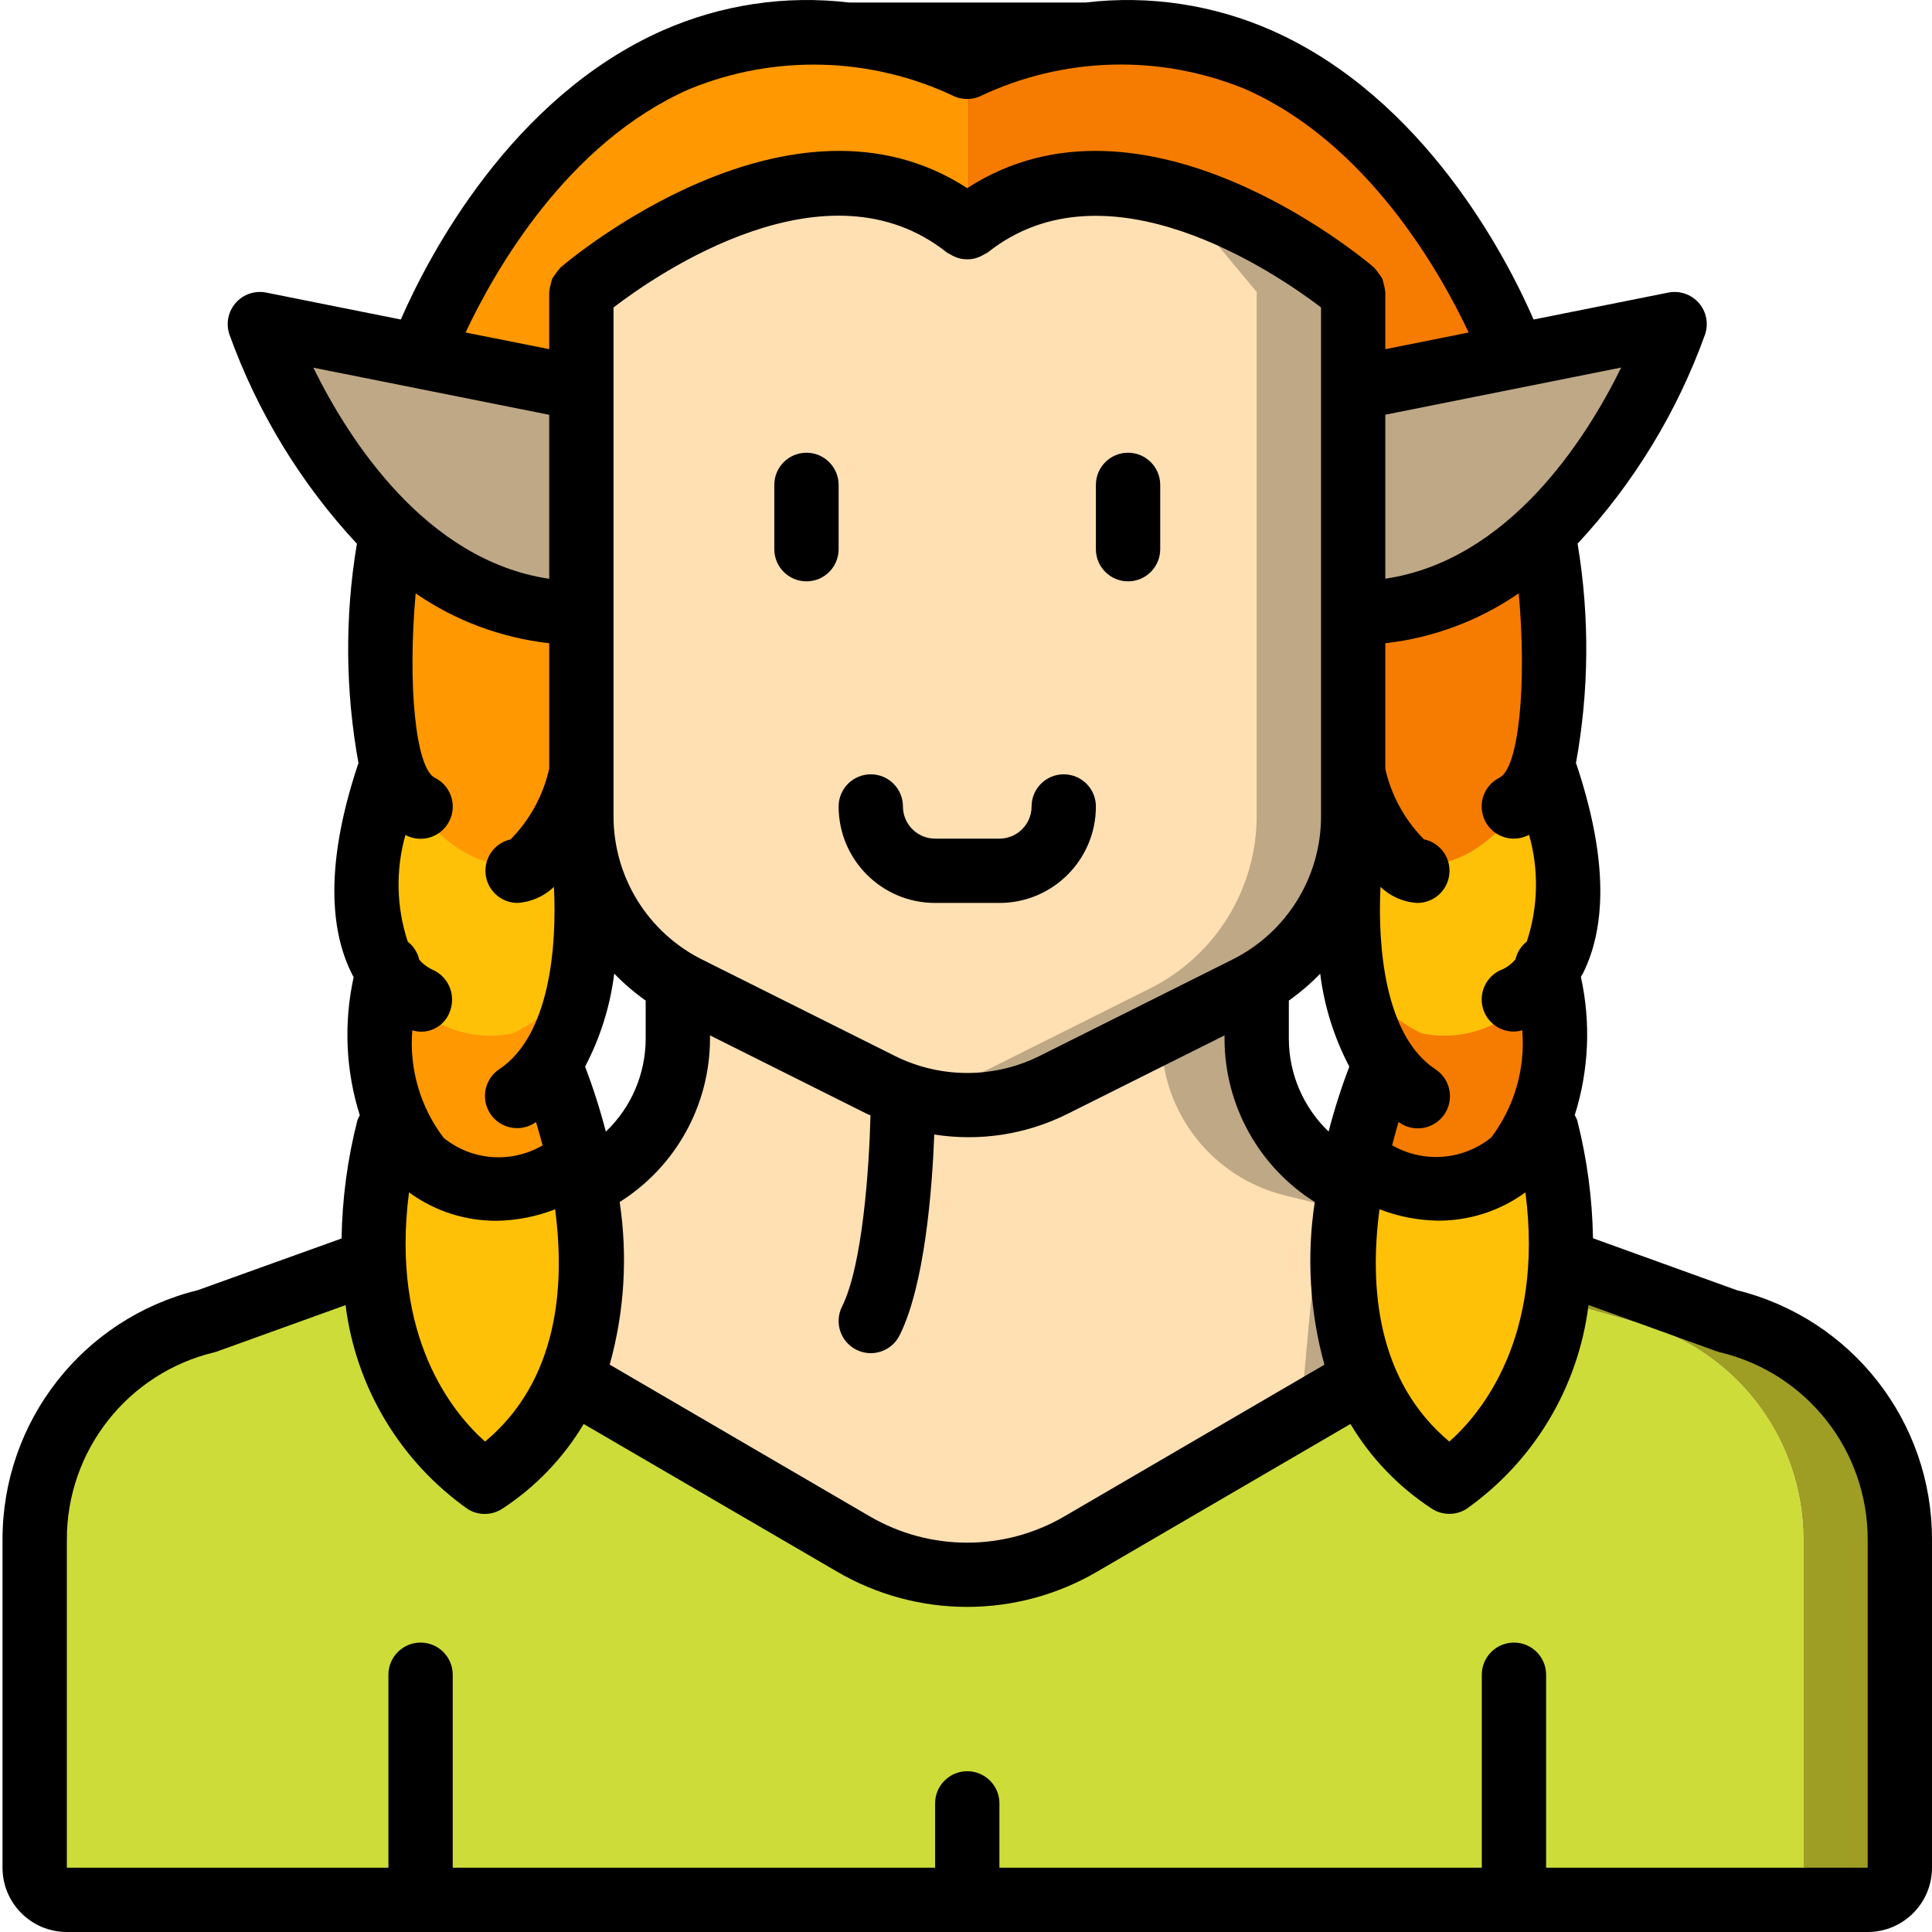 <svg height="512pt" viewBox="0 0 512 512.668" width="512pt" xmlns="http://www.w3.org/2000/svg"><path d="m375.801 319.559c-1.621 14.848-8.191 77.738-8.191 107.777-8.438-1.59-17.016-2.332-25.602-2.219-3.934-.004-7.863.195-11.773.598h-.172c-30.344 1.512-57.906 18.145-73.387 44.285-3.52-6.238-7.82-12.004-12.801-17.152-27.223-28.328-66.645-28.926-86.188-27.133h-.168c-3.953.332-7.883.875-11.777 1.621v-2.219c-.34-30.809-6.57-91.051-8.191-105.559l9.727-2.391c19.125-4.66 32.586-21.785 32.598-41.473v-14.848h153.602v14.594c-.012 19.746 13.434 36.957 32.598 41.727l1.023.258zm0 0" fill="#bfa885"/><path d="m350.199 319.559c-1.621 14.508-7.848 74.75-8.191 105.559v2.219c-3.895-.746-7.824-1.289-11.773-1.621h-.172c-19.543-1.793-58.965-1.195-86.188 27.133-4.98 5.148-9.281 10.914-12.801 17.152-15.48-26.141-43.043-42.773-73.387-44.285h-.168c-3.914-.402-7.844-.602-11.777-.598-.34-30.809-6.57-91.051-8.191-105.559l9.727-2.391c19.125-4.66 32.586-21.785 32.598-41.473v-14.848h128v14.594c-.008 19.746 13.438 36.957 32.598 41.727l1.023.258zm0 0" fill="#ffe0b2"/><path d="m503.801 408.562v87.039c0 4.711-3.82 8.531-8.535 8.531h-25.598c4.711 0 8.531-3.82 8.531-8.531v-87.039c.004-27.59-18.91-51.586-45.738-58.027l-37.887-10.668 6.828-5.289 56.66 15.957c26.828 6.441 45.738 30.438 45.738 58.027zm0 0" fill="#9e9d24"/><path d="m478.199 408.562v87.039c0 4.711-3.82 8.531-8.531 8.531h-452.266c-4.715 0-8.535-3.82-8.535-8.531v-87.039c0-27.59 18.91-51.586 45.738-58.027l37.887-10.668 18.773-5.289 42.668 33.023 72.277 42.152c5.371 3.172 11.223 5.449 17.324 6.742 14.645 3.223 29.969.816 42.922-6.742l72.277-42.152 35.84-27.734 37.887 10.668c26.828 6.441 45.742 30.438 45.738 58.027zm0 0" fill="#cddc39"/><path d="m145.402 282.266s34.133 76.801-17.07 110.934c0 0-40.336-27.562-23.27-95.828zm0 0" fill="#fec108"/><path d="m145.402 282.266 5.066-61.863-52.051 30.094c-8.535 34.137 8.531 53.105 8.531 53.105s15.359 14.121 42.668 0c15.871-8.176-4.215-21.336-4.215-21.336zm0 0" fill="#ff9801"/><path d="m162.469 188.402c-1.086 1.551-.438 6.824-.547 8.633-.266 4.27-.078 8.457-.742 12.648-.938 12.848-2.598 25.629-4.977 38.289-2.254 11.512-9.863 21.258-20.48 26.238-10.242 2.117-20.84-1.336-27.867-9.078-7.91-8.242-12.398-19.18-12.555-30.602-.035-6.578.711-13.137 2.227-19.539.934-6.223 2.684-12.293 5.207-18.059zm0 0" fill="#fec108"/><path d="m367.266 282.266s-34.133 76.801 17.066 110.934c0 0 40.34-27.562 23.273-95.828zm0 0" fill="#fec108"/><path d="m367.266 282.266-5.066-61.863 52.051 30.094c8.535 34.137-8.531 53.105-8.531 53.105s-15.359 14.121-42.668 0c-15.871-8.176 4.215-21.336 4.215-21.336zm0 0" fill="#f57c00"/><path d="m350.199 188.402c1.086 1.551.438 6.824.547 8.633.266 4.27.078 8.457.742 12.648.938 12.848 2.598 25.629 4.977 38.289 2.254 11.512 9.859 21.258 20.48 26.238 10.242 2.117 20.84-1.336 27.867-9.078 7.91-8.242 12.398-19.18 12.555-30.602.035-6.578-.711-13.137-2.227-19.539-.934-6.223-2.684-12.293-5.207-18.059zm0 0" fill="#fec108"/><path d="m367.266 77.469-8.531 139.008c.004 19.41-10.965 37.152-28.332 45.824l-51.199 25.598c-11.047 5.523-23.73 6.828-35.668 3.672-3.496-.801-6.879-2.035-10.07-3.672l-51.199-25.598c-17.367-8.672-28.336-26.414-28.332-45.824l-8.531-139.008 42.664-51.203h128zm0 0" fill="#bfa885"/><path d="m333.133 77.469v139.008c.008 19.41-10.965 37.152-28.328 45.824l-51.203 25.598c-3.191 1.637-6.57 2.871-10.066 3.672-3.496-.801-6.879-2.035-10.07-3.672l-51.199-25.598c-17.367-8.672-28.336-26.414-28.332-45.824l-8.531-139.008 42.664-51.203h102.402zm0 0" fill="#ffe0b2"/><path d="m256.332 17.734v42.668c42.668-34.137 102.402 17.066 102.402 17.066v128c-.746 10.148 5.258 19.582 14.762 23.211.672.211 1.355.379 2.047.512 16.301 2.559 32-17.41 34.816-31.488 1.379-7.512 1.949-15.152 1.707-22.785-.07-9.766-.781-19.512-2.133-29.184l-8.531-51.199s-42.668-119.469-145.07-76.801zm0 0" fill="#f57c00"/><path d="m256.332 17.734v42.668c-42.664-34.137-102.398 17.066-102.398 17.066v128c.746 10.148-5.258 19.582-14.762 23.211-.672.211-1.355.379-2.047.512-16.301 2.559-32-17.41-34.816-31.488-1.379-7.512-1.949-15.152-1.707-22.785.07-9.766.781-19.512 2.133-29.184l8.531-51.199s42.668-119.469 145.066-76.801zm0 0" fill="#ff9801"/><path d="m153.934 103.203v59.461c-57.344-2.645-85.332-76.664-85.332-76.664zm0 0" fill="#bfa885"/><path d="m444.066 86s-28.348 75.043-85.691 77.652l.359-58.988zm0 0" fill="#bfa885"/><path d="m460.535 342.359-38.16-13.781c-.176-10.566-1.582-21.078-4.188-31.316-.18-.473-.395-.926-.652-1.359 3.75-11.875 4.309-24.531 1.625-36.691.168-.309.355-.562.52-.855 6.707-13.414 6.145-32.117-1.707-55.574 0-.094-.094-.148-.129-.23 3.496-19.172 3.66-38.801.488-58.027 0-.078-.062-.137-.078-.223 14.934-16.055 26.461-34.969 33.879-55.602.957-2.887.309-6.066-1.703-8.344-2.016-2.277-5.086-3.312-8.07-2.719l-35.746 7.145c-7.262-16.699-29.105-58.828-69.477-76.707-15.527-6.855-32.609-9.414-49.461-7.406h-62.668c-16.863-2.012-33.957.547-49.492 7.406-40.355 17.879-62.199 60.008-69.496 76.707l-35.711-7.145c-2.992-.602-6.074.438-8.09 2.727-2.016 2.289-2.656 5.48-1.684 8.367 7.422 20.629 18.945 39.539 33.871 55.598 0 .082-.07.145-.086.227-3.18 19.227-3.016 38.859.484 58.027 0 .094-.102.145-.137.238-9.598 28.793-6.715 46.168-1.16 56.484-2.672 12.148-2.109 24.785 1.633 36.648-.262.434-.477.887-.648 1.359-2.613 10.242-4.02 20.754-4.191 31.324l-38.168 13.723c-30.461 7.492-51.852 34.836-51.801 66.203v87.039c0 9.426 7.645 17.066 17.07 17.066h477.863c9.426 0 17.066-7.641 17.066-17.066v-87.039c.059-31.371-21.336-58.715-51.797-66.203zm-353.082-120.68c2.727 1.363 5.977 1.168 8.52-.516 2.547-1.68 4-4.59 3.816-7.637-.184-3.043-1.98-5.758-4.707-7.121-5.18-2.559-7.281-24.941-5.121-48.945 10.543 7.258 22.719 11.801 35.441 13.227v33.277c-1.59 7.094-5.141 13.598-10.242 18.773-4.223.941-7.074 4.887-6.637 9.191.434 4.301 4.02 7.598 8.344 7.672 3.668-.199 7.145-1.715 9.789-4.266.801 15.98-1.109 39.449-14.508 48.391-3.922 2.617-4.98 7.914-2.363 11.836 2.613 3.922 7.914 4.98 11.836 2.363l.266-.211c.578 1.891 1.168 3.984 1.758 6.211-8.312 4.871-18.77 4.078-26.25-1.988-6.207-8.156-9.172-18.324-8.32-28.535 4.227 1.309 8.723-1.039 10.062-5.258 1.543-4.367-.617-9.176-4.91-10.922-1.266-.617-2.391-1.488-3.309-2.559-.434-1.898-1.512-3.586-3.047-4.781-3.039-9.172-3.254-19.051-.613-28.348.059 0 .117.059.195.145zm143.547-154.613c.215.16.461.203.676.348.48.312.992.574 1.527.785.988.426 2.055.633 3.129.605.547.012 1.09-.035 1.625-.137 1.078-.242 2.109-.668 3.043-1.262.23-.102.457-.215.676-.34 31.711-25.371 76.707 5.512 88.535 14.504v134.906c.051 16.191-9.105 31.004-23.613 38.195l-51.199 25.598c-12.02 5.934-26.109 5.934-38.129 0l-51.199-25.598c-14.504-7.195-23.656-22.008-23.602-38.195v-134.895c11.793-9.039 56.695-39.953 88.531-14.516zm151.672 90.375c2.168 23.988.07 46.336-5.121 48.922-4.215 2.105-5.93 7.234-3.82 11.453 2.105 4.219 7.23 5.93 11.449 3.82.086 0 .145-.109.223-.152 2.652 9.297 2.445 19.176-.59 28.355-1.52 1.199-2.586 2.879-3.027 4.762-.906 1.07-2.023 1.941-3.277 2.562-3.918 1.395-6.258 5.41-5.543 9.504.715 4.098 4.277 7.082 8.438 7.066.746-.02 1.492-.141 2.207-.359.848 10.18-2.09 20.309-8.242 28.461-7.492 6.055-17.941 6.879-26.289 2.07.578-2.227 1.16-4.309 1.703-6.203l.25.199c2.535 1.754 5.82 2.004 8.594.652 2.773-1.352 4.602-4.094 4.781-7.172.18-3.078-1.316-6.016-3.914-7.684-13.344-8.898-15.281-32.375-14.504-48.375 2.645 2.566 6.133 4.086 9.812 4.277 4.367-.016 8.02-3.328 8.457-7.676.438-4.348-2.473-8.32-6.75-9.211-5.086-5.145-8.633-11.605-10.242-18.656v-33.371c12.711-1.438 24.871-5.988 35.406-13.246zm-61.004 108.066c2.984-2.113 5.77-4.5 8.32-7.125 1.07 8.617 3.691 16.969 7.73 24.652-2.152 5.637-3.988 11.387-5.496 17.23-6.715-6.414-10.523-15.285-10.555-24.57zm-181.238 34.781c-1.516-5.848-3.352-11.609-5.508-17.254 4.043-7.695 6.66-16.055 7.734-24.68 2.555 2.637 5.348 5.031 8.344 7.152v10.188c-.027 9.297-3.848 18.18-10.57 24.594zm-52.234 16.113c6.742 4.938 14.887 7.582 23.246 7.543 5.316-.086 10.574-1.117 15.527-3.047 2.707 20.523.777 45.457-18.582 61.637-8.371-7.418-25.176-27.555-20.191-66.133zm55.902 2.559c14.879-9.355 23.926-25.688 23.969-43.266v-.953l41.602 20.805c.324.16.664.262.988.418-.348 13.898-2.09 39.824-7.559 50.754-2.109 4.219-.395 9.348 3.82 11.453 4.219 2.105 9.348.395 11.453-3.824 6.723-13.457 8.652-38.887 9.207-53.297 12.098 1.91 24.492-.02 35.441-5.516l41.582-20.793v.953c.035 17.574 9.074 33.902 23.945 43.266-2.199 14.41-1.324 29.121 2.559 43.172l-69.02 40.258c-15.941 9.285-35.645 9.285-51.59 0l-69.043-40.277c3.91-14.035 4.809-28.742 2.645-43.152zm201.625 1.922c4.938 1.918 10.176 2.941 15.473 3.027 8.352.047 16.504-2.586 23.25-7.508 4.992 38.602-11.844 58.742-20.188 66.133-19.293-16.145-21.258-41.082-18.535-61.621zm1.543-167.316v-43.52l62.594-12.516c-9.395 19.121-29.84 51.156-62.594 56.035zm-184.832-129.859c22.746-9.383 48.402-8.684 70.605 1.922 1.047.43 2.164.648 3.293.637 1.117-.004 2.223-.227 3.254-.656 22.176-10.59 47.801-11.305 70.535-1.961 32.266 14.234 51.535 48.18 59.266 64.578l-22.121 4.43v-15.188c0-.113-.059-.215-.066-.324-.051-.605-.172-1.199-.359-1.777-.09-.492-.223-.977-.391-1.449-.25-.438-.535-.852-.855-1.238-.316-.516-.691-.996-1.117-1.434-.078-.074-.109-.188-.195-.254-2.562-2.203-61.09-51.484-107.957-21.07-46.855-30.422-105.379 18.875-107.945 21.07-.086.066-.121.18-.195.254-.426.43-.801.91-1.117 1.426-.32.391-.609.812-.855 1.254-.172.461-.301.934-.391 1.418-.188.586-.309 1.195-.367 1.809 0 .109-.062.203-.062.316v15.188l-22.184-4.43c7.688-16.375 26.895-50.234 59.227-64.52zm-37.031 86.359v43.52c-32.754-4.883-53.199-36.918-62.594-56.023zm349.863 385.535h-85.332v-51.199c0-4.715-3.82-8.535-8.531-8.535-4.715 0-8.535 3.82-8.535 8.535v51.199h-128v-17.066c0-4.715-3.82-8.535-8.535-8.535-4.711 0-8.531 3.82-8.531 8.535v17.066h-128v-51.199c0-4.715-3.82-8.535-8.535-8.535-4.711 0-8.531 3.82-8.531 8.535v51.199h-85.332v-87.039c-.043-23.66 16.184-44.246 39.199-49.734.289-.074.574-.164.855-.273l33.91-12.234c2.715 21.844 14.531 41.523 32.531 54.195 2.828 1.699 6.383 1.617 9.129-.215 8.781-5.754 16.141-13.426 21.52-22.441l67.348 39.25c21.262 12.383 47.535 12.383 68.793 0l67.328-39.25c5.379 9.008 12.738 16.676 21.516 22.426 2.742 1.824 6.293 1.91 9.121.211 18.012-12.664 29.828-32.352 32.535-54.203l33.973 12.262c.293.109.594.199.895.273 23.02 5.488 39.25 26.07 39.211 49.734zm0 0"/><path d="m213.668 120.133c-4.715 0-8.535 3.82-8.535 8.535v17.066c0 4.711 3.82 8.531 8.535 8.531 4.711 0 8.531-3.82 8.531-8.531v-17.066c0-4.715-3.82-8.535-8.531-8.535zm0 0"/><path d="m299 154.266c4.715 0 8.535-3.82 8.535-8.531v-17.066c0-4.715-3.82-8.535-8.535-8.535-4.711 0-8.531 3.82-8.531 8.535v17.066c0 4.711 3.82 8.531 8.531 8.531zm0 0"/><path d="m247.801 239.602h17.066c14.137 0 25.602-11.461 25.602-25.602 0-4.711-3.82-8.531-8.535-8.531-4.711 0-8.531 3.82-8.531 8.531 0 4.715-3.824 8.535-8.535 8.535h-17.066c-4.715 0-8.535-3.82-8.535-8.535 0-4.711-3.82-8.531-8.531-8.531-4.715 0-8.535 3.82-8.535 8.531 0 14.141 11.461 25.602 25.602 25.602zm0 0"/></svg>